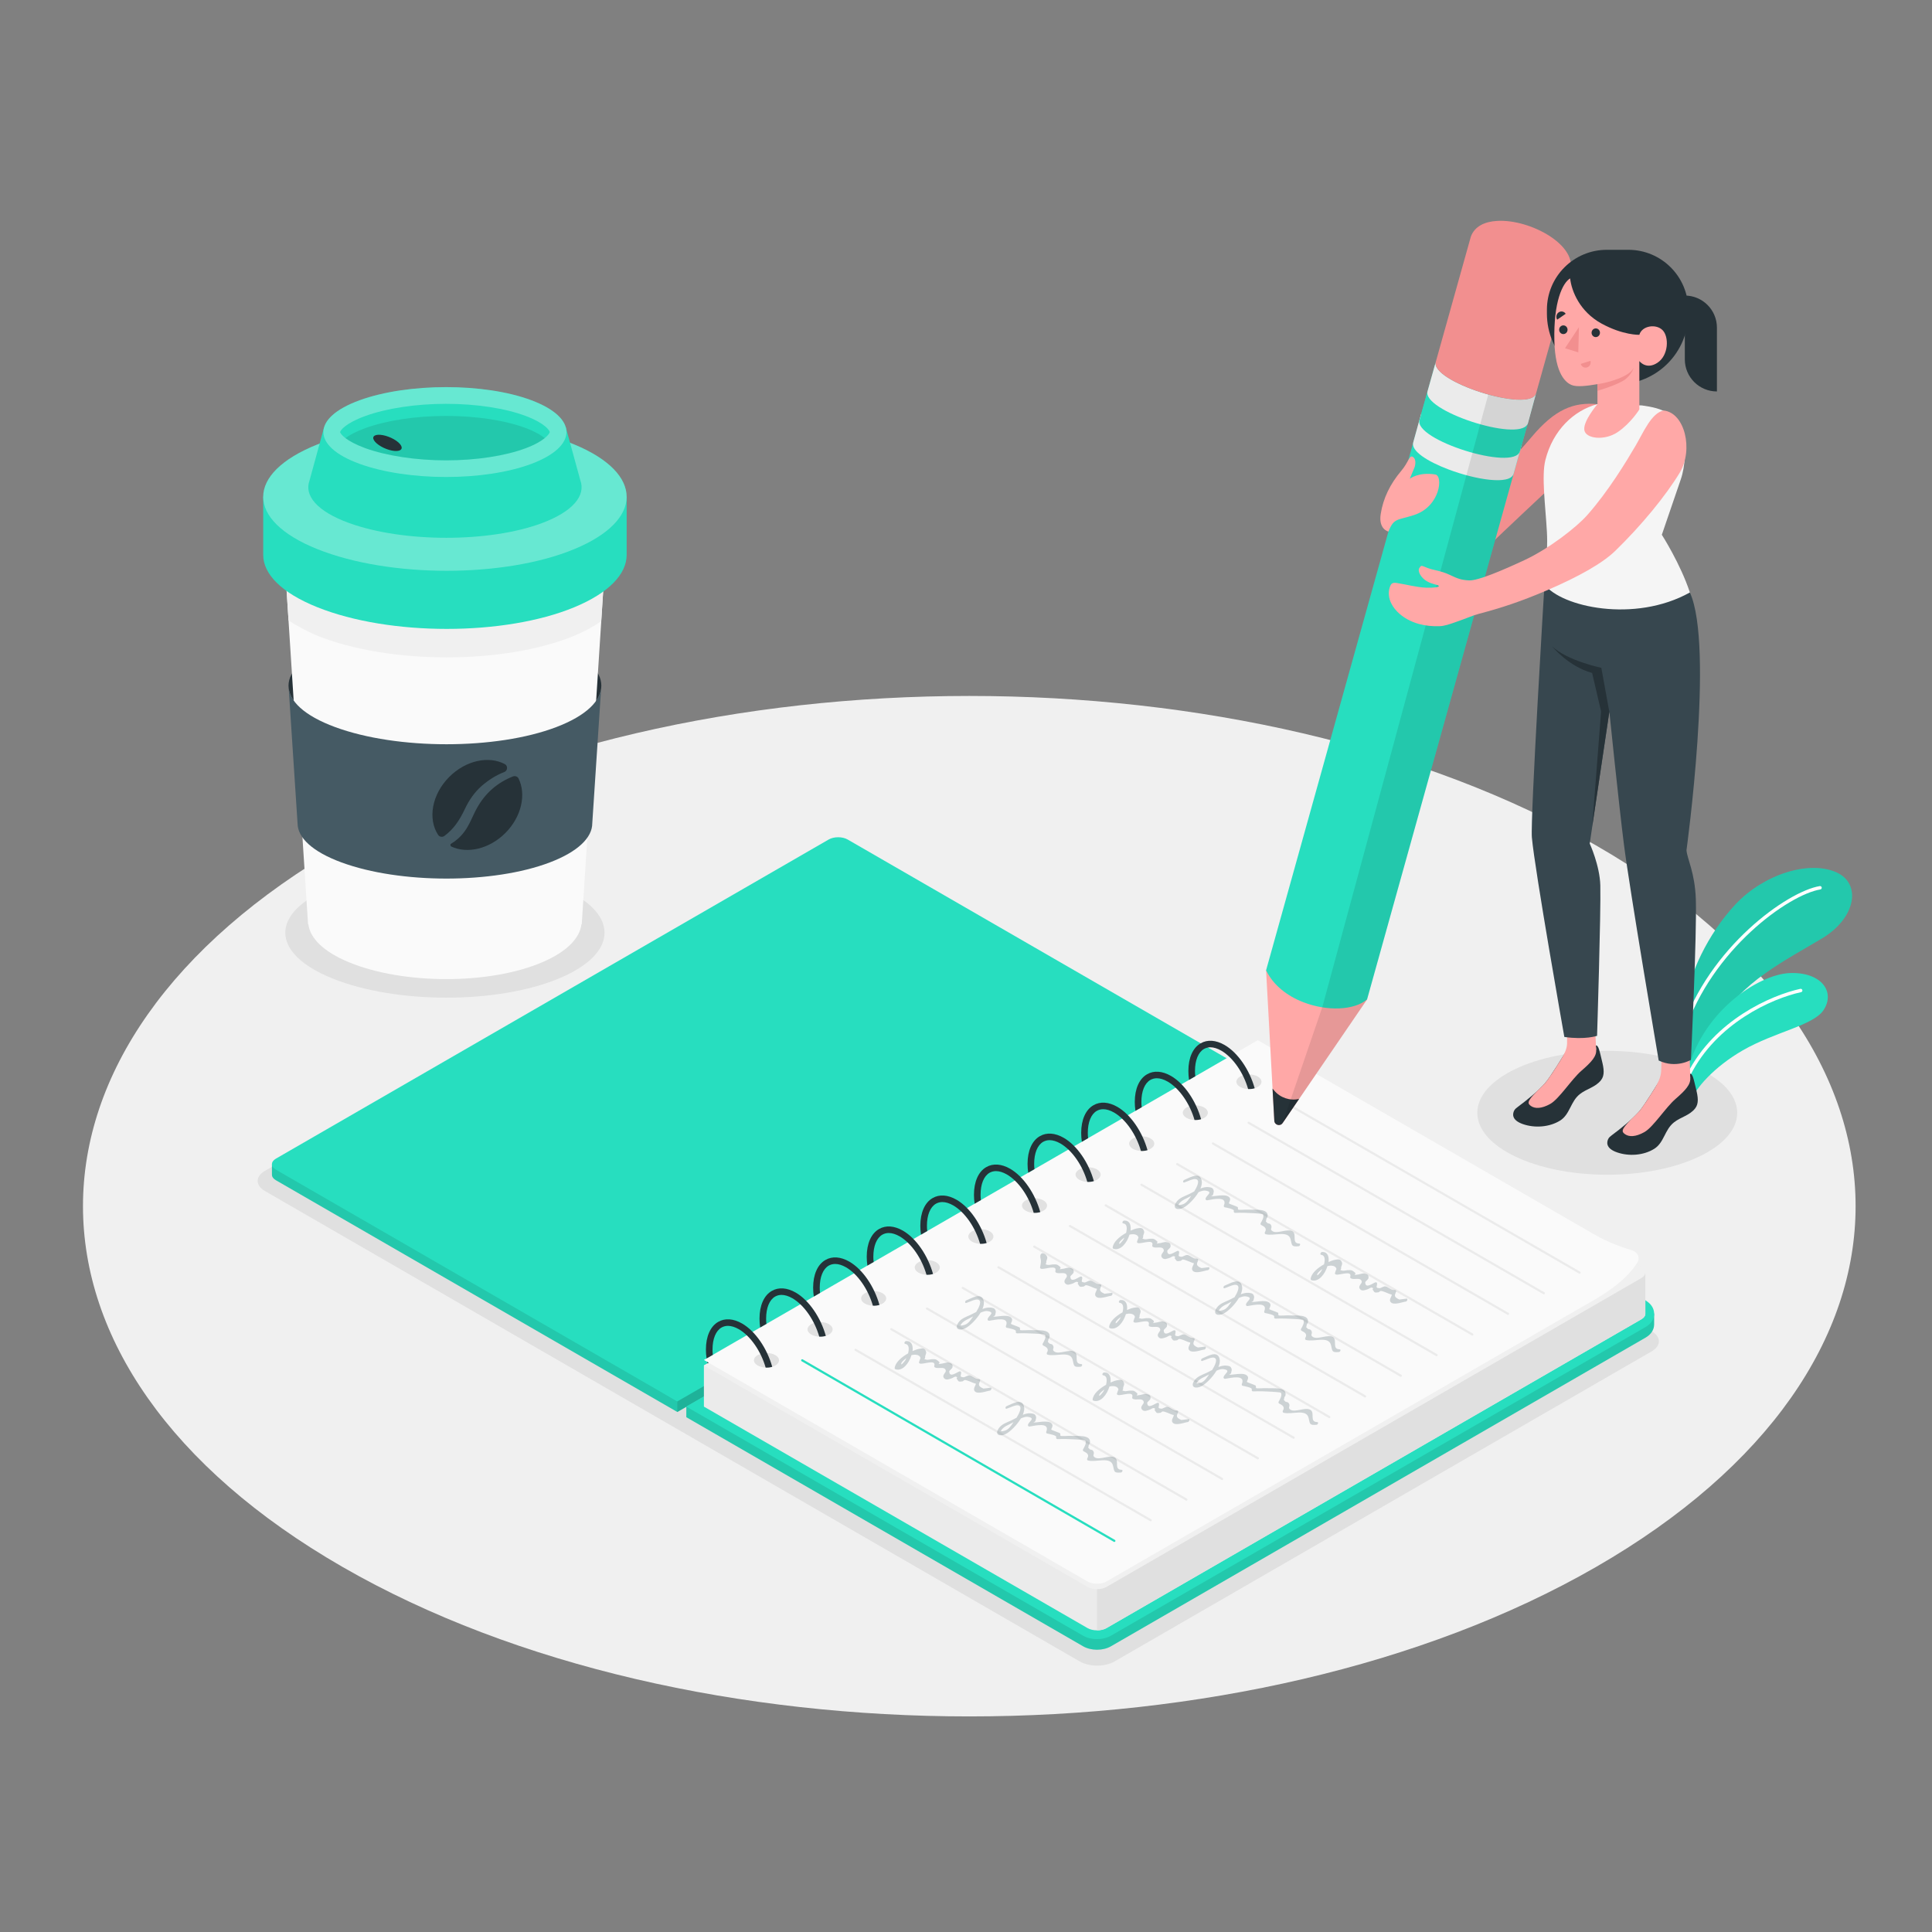 <?xml version="1.0" encoding="utf-8"?>
<!-- Generator: Adobe Illustrator 24.0.1, SVG Export Plug-In . SVG Version: 6.00 Build 0)  -->
<svg version="1.1" xmlns="http://www.w3.org/2000/svg" xmlns:xlink="http://www.w3.org/1999/xlink" x="0px" y="0px"
	 viewBox="0 0 500 500" style="enable-background:new 0 0 500 500;" xml:space="preserve">
<rect x="0" y="0" width="500" height="500" fill="#808080" stroke="none"/>
<style type="text/css">
	.st0{fill:#F0F0F0;}
	.st1{fill:#E0E0E0;}
	.st2{fill:#27DEBF;}
	.st3{opacity:0.1;}
	.st4{fill:#FFFFFF;}
	.st5{opacity:0.2;}
	.st6{fill:#EBEBEB;}
	.st7{fill:#FAFAFA;}
	.st8{fill:#263238;}
	.st9{fill:none;stroke:#EBEBEB;stroke-width:0.569;stroke-linecap:round;stroke-miterlimit:10;}
	.st10{fill:none;stroke:#27DEBF;stroke-width:0.569;stroke-linecap:round;stroke-miterlimit:10;}
	.st11{opacity:0.25;}
	.st12{fill:#455A64;}
	.st13{fill:#F28F8F;}
	.st14{fill:#FFA8A7;}
	.st15{fill:#37474F;}
	.st16{fill:#F5F5F5;}
	.st17{opacity:0.3;}
</style>
<g id="Floor">
</g>
<g id="Shadow">
</g>
<g id="Plants">
</g>
<g id="Notebook_1_">
</g>
<g id="Character">
</g>
<g id="Coffee">
	<g>
		<path id="Floor_4_" class="st0" d="M413.05,405.53c-89.58,51.57-234.81,51.57-324.39,0c-89.58-51.57-89.58-135.17,0-186.74
			c89.58-51.57,234.81-51.57,324.39,0C502.62,270.36,502.62,353.96,413.05,405.53z"/>
		<path id="Shadows_1_" class="st1" d="M427.45,349.73l-139,80.25c-2.49,1.44-6.53,1.44-9.02,0L68.55,308.23
			c-2.49-1.44-2.49-3.77,0-5.21l138.99-80.25c2.49-1.44,6.53-1.44,9.02,0l210.89,121.75C429.94,345.96,429.94,348.29,427.45,349.73z
			"/>
		<path id="Shadow_3_" class="st1" d="M86.14,229.49c16.4-6.57,42.56-6.57,58.42,0c15.86,6.57,15.86,17.22,0,23.78
			c-15.86,6.57-42.01,6.57-58.42,0C69.73,246.7,69.73,236.06,86.14,229.49z"/>
		<ellipse id="Shadow_2_" class="st1" cx="415.96" cy="287.99" rx="33.63" ry="16.03"/>
		<g id="Plants_4_">
			<g id="XMLID_1237_">
				<path id="XMLID_1241_" class="st2" d="M436.49,258.94c0.51-6.35,5.41-17.18,12.66-24.9c7.25-7.72,18.86-11.43,26.01-8.32
					c6.67,2.9,5.2,11.83-3.6,17.12c-8.8,5.29-21.9,11.77-26.39,21.78l-8.69,12.02V258.94z"/>
				<path id="XMLID_1240_" class="st3" d="M436.49,258.94c0.51-6.35,5.41-17.18,12.66-24.9c7.25-7.72,18.86-11.43,26.01-8.32
					c6.67,2.9,5.2,11.83-3.6,17.12c-8.8,5.29-21.9,11.77-26.39,21.78l-8.69,12.02V258.94z"/>
				<g id="XMLID_1238_">
					<path id="XMLID_1239_" class="st4" d="M435.58,267.26c-0.05,0-0.09-0.01-0.14-0.02c-0.23-0.08-0.36-0.33-0.28-0.56
						c7.14-21.54,27.38-35.98,35.79-37.36c0.23-0.04,0.47,0.12,0.51,0.36c0.04,0.24-0.12,0.47-0.36,0.51
						c-8.22,1.35-28.07,15.55-35.09,36.77C435.93,267.14,435.76,267.26,435.58,267.26z"/>
				</g>
			</g>
			<g id="XMLID_1235_">
				<path id="XMLID_1236_" class="st2" d="M437.44,285.16c1.31-3.49,6.14-9.03,13.59-13.33c8.23-4.76,18.31-6.44,20.92-10.44
					c3.14-4.81-0.72-9.91-8.82-9.56c-8.09,0.35-23.06,10.15-26.64,26.43L437.44,285.16z"/>
			</g>
			<g id="XMLID_1233_">
				<path id="XMLID_1234_" class="st4" d="M437.07,278.55c-0.07,0-0.13-0.01-0.2-0.05c-0.22-0.11-0.3-0.37-0.2-0.59
					c6.97-13.87,21.67-20.35,29.26-22c0.24-0.05,0.47,0.1,0.52,0.34c0.05,0.24-0.1,0.47-0.34,0.52
					c-7.44,1.61-21.84,7.96-28.66,21.54C437.39,278.46,437.23,278.55,437.07,278.55z"/>
			</g>
		</g>
		<g id="XMLID_220_">
			<path id="XMLID_224_" class="st2" d="M323.28,279.99v-2.74l-103.9-57.24c-1.36-0.79-3.57-0.79-4.93,0L70.38,301.3
				c0,0,0,2.21,0,2.72c0,0.52,0.34,1.03,1.02,1.42l103.9,59.98L323.28,279.99z"/>
			<path id="XMLID_223_" class="st3" d="M70.38,304.02c0-0.51,0-2.72,0-2.72l1.76-0.99l103.16,62.38v2.74L71.4,305.44
				C70.72,305.05,70.38,304.54,70.38,304.02z"/>
			<path id="XMLID_222_" class="st2" d="M323.28,277.25l-103.9-59.98c-1.36-0.79-3.57-0.79-4.93,0L71.4,299.86
				c-1.36,0.79-1.36,2.06,0,2.85l103.9,59.98L323.28,277.25z"/>
			<polygon id="XMLID_221_" class="st5" points="175.29,365.43 175.29,362.69 323.28,277.25 323.28,279.99 			"/>
		</g>
		<g id="XMLID_216_">
			<path id="XMLID_219_" class="st2" d="M320.9,281.31l105.03,55.3l2.16,3.4v2.73c0,1.37-0.79,2.6-2.16,3.4l-138.42,79.92
				c-1,0.58-2.28,0.89-3.6,0.89c-1.32,0-2.6-0.32-3.6-0.89l-102.69-59.29v-2.73L320.9,281.31z"/>
			<path id="XMLID_218_" class="st3" d="M320.9,281.31l105.03,55.3l2.16,3.4v2.73c0,1.37-0.79,2.6-2.16,3.4l-138.42,79.92
				c-1,0.58-2.28,0.89-3.6,0.89c-1.32,0-2.6-0.32-3.6-0.89l-102.69-59.29v-2.73L320.9,281.31z"/>
			<path id="XMLID_217_" class="st2" d="M283.91,424.21c1.32,0,2.6-0.32,3.6-0.89l138.42-79.92c1.37-0.79,2.16-2.03,2.16-3.4
				c0-1.37-0.79-2.6-2.16-3.4l-100.41-57.97l-147.91,85.4l102.69,59.29C281.3,423.89,282.58,424.21,283.91,424.21z"/>
		</g>
		<g id="XMLID_212_">
			<path id="XMLID_215_" class="st6" d="M325.53,270.61l99.27,57.31l1.02,1.42V340v0c0,0.51-0.34,1.03-1.02,1.42l-138.43,79.92
				c-1.36,0.79-3.57,0.79-4.93,0l-99.27-57.31v-10.65L325.53,270.61z"/>
			<path id="XMLID_214_" class="st0" d="M182.17,353.38l1.24,0.72l16.15,9.32l3.01,1.74l78.87,45.53c1.37,0.79,3.57,0.79,4.93,0
				l138.43-79.93c1.35-0.79,1.35-2.06,0-2.85l-1.32-0.76l-97.95-56.55L183.4,352.67l-0.3,0.18L182.17,353.38z"/>
			<path id="XMLID_213_" class="st1" d="M283.91,411.29v10.65c0.89,0,1.79-0.19,2.46-0.59l138.43-79.93
				c0.67-0.39,1.01-0.9,1.01-1.42v-10.65c0,0.51-0.34,1.02-1.01,1.42l-138.43,79.93C285.7,411.09,284.8,411.29,283.91,411.29z"/>
		</g>
		<path id="XMLID_211_" class="st7" d="M182.17,351.96l17.87,10.31l2.8,1.62l78.6,45.38c1.37,0.79,3.57,0.79,4.93,0l123.96-71.57
			c1.12-0.61,2.15-1.22,3.12-1.8c5.04-3.07,8.08-5.82,10.03-8.74c0.08-0.13,0.16-0.24,0.24-0.36c0.16-0.24,0.26-0.49,0.31-0.74
			c0.23-1.09-0.5-2.14-1.73-2.5c-2.4-0.72-6.03-1.99-9.35-3.89c-0.05-0.02-0.08-0.05-0.13-0.07l-87.3-50.4L182.17,351.96z"/>
		<g id="XMLID_169_">
			<g id="XMLID_206_">
				<path id="XMLID_210_" class="st3" d="M200.67,350.71c1.26,0.74,1.26,1.93,0,2.67c-1.26,0.74-3.33,0.74-4.6,0s-1.28-1.93,0-2.67
					C197.34,349.97,199.4,349.97,200.67,350.71z"/>
				<path id="XMLID_208_" class="st8" d="M182.69,349.26c0,0.75,0.06,1.53,0.17,2.3l1.62-0.93c-0.06-0.46-0.08-0.91-0.08-1.37
					c0-2.77,0.85-4.85,2.33-5.7c0.5-0.28,1.06-0.43,1.66-0.43c0.87,0,1.82,0.3,2.82,0.87c3.07,1.79,5.74,5.74,6.94,9.93
					c0.58,0.03,1.17-0.03,1.7-0.2c-1.31-4.7-4.31-9.19-7.79-11.2c-2.24-1.29-4.44-1.45-6.19-0.43
					C183.85,343.25,182.69,345.87,182.69,349.26z"/>
				<path id="XMLID_207_" class="st8" d="M183.02,352.45c0.01,0.13,0.05,0.26,0.08,0.4l0.3-0.18L183.02,352.45z"/>
			</g>
			<g id="XMLID_202_">
				<path id="XMLID_205_" class="st3" d="M214.54,342.7c1.26,0.74,1.26,1.93,0,2.67c-1.26,0.74-3.33,0.74-4.6,0
					c-1.28-0.74-1.28-1.93,0-2.67C211.21,341.96,213.27,341.96,214.54,342.7z"/>
				<path id="XMLID_203_" class="st8" d="M196.56,341.25c0,0.75,0.06,1.53,0.17,2.3l1.62-0.93c-0.06-0.46-0.08-0.91-0.08-1.37
					c0-2.77,0.85-4.85,2.33-5.7c0.5-0.28,1.06-0.43,1.66-0.43c0.87,0,1.82,0.3,2.82,0.87c3.07,1.79,5.74,5.74,6.94,9.93
					c0.58,0.03,1.17-0.03,1.7-0.2c-1.31-4.7-4.31-9.19-7.79-11.2c-2.24-1.29-4.44-1.45-6.19-0.43
					C197.72,335.24,196.56,337.86,196.56,341.25z"/>
			</g>
			<g id="XMLID_198_">
				<path id="XMLID_201_" class="st3" d="M228.41,334.69c1.26,0.74,1.26,1.93,0,2.67c-1.26,0.74-3.33,0.74-4.6,0s-1.28-1.93,0-2.67
					C225.09,333.95,227.15,333.95,228.41,334.69z"/>
				<path id="XMLID_199_" class="st8" d="M210.44,333.24c0,0.75,0.06,1.53,0.17,2.3l1.62-0.93c-0.06-0.46-0.08-0.91-0.08-1.37
					c0-2.77,0.85-4.85,2.33-5.7c0.5-0.28,1.06-0.43,1.66-0.43c0.87,0,1.82,0.3,2.82,0.87c3.07,1.79,5.74,5.74,6.94,9.93
					c0.58,0.03,1.17-0.03,1.7-0.2c-1.31-4.7-4.31-9.19-7.79-11.2c-2.24-1.29-4.44-1.45-6.19-0.43
					C211.6,327.23,210.44,329.85,210.44,333.24z"/>
			</g>
			<g id="XMLID_194_">
				<path id="XMLID_197_" class="st3" d="M242.29,326.68c1.26,0.74,1.26,1.93,0,2.67c-1.26,0.74-3.33,0.74-4.6,0
					c-1.28-0.74-1.28-1.93,0-2.67C238.96,325.94,241.02,325.94,242.29,326.68z"/>
				<path id="XMLID_195_" class="st8" d="M224.31,325.23c0,0.75,0.06,1.53,0.17,2.3l1.62-0.93c-0.06-0.46-0.08-0.91-0.08-1.37
					c0-2.77,0.85-4.85,2.33-5.7c0.5-0.28,1.06-0.43,1.66-0.43c0.87,0,1.82,0.3,2.82,0.87c3.07,1.79,5.74,5.74,6.94,9.93
					c0.58,0.03,1.17-0.03,1.7-0.2c-1.31-4.7-4.31-9.19-7.79-11.2c-2.24-1.29-4.44-1.45-6.19-0.43
					C225.47,319.22,224.31,321.84,224.31,325.23z"/>
			</g>
			<g id="XMLID_190_">
				<path id="XMLID_193_" class="st3" d="M256.16,318.67c1.26,0.74,1.26,1.93,0,2.67c-1.26,0.74-3.33,0.74-4.6,0
					c-1.28-0.74-1.28-1.93,0-2.67C252.84,317.93,254.9,317.93,256.16,318.67z"/>
				<path id="XMLID_191_" class="st8" d="M238.18,317.22c0,0.75,0.06,1.53,0.17,2.3l1.62-0.93c-0.06-0.46-0.08-0.91-0.08-1.37
					c0-2.77,0.85-4.85,2.33-5.7c0.5-0.28,1.06-0.43,1.66-0.43c0.87,0,1.82,0.3,2.82,0.87c3.07,1.79,5.74,5.74,6.94,9.93
					c0.58,0.03,1.17-0.03,1.7-0.2c-1.31-4.7-4.31-9.19-7.79-11.2c-2.24-1.29-4.44-1.45-6.19-0.43
					C239.34,311.21,238.18,313.83,238.18,317.22z"/>
			</g>
			<g id="XMLID_186_">
				<path id="XMLID_189_" class="st3" d="M270.04,310.66c1.26,0.74,1.26,1.93,0,2.67c-1.26,0.74-3.33,0.74-4.6,0
					c-1.28-0.74-1.28-1.93,0-2.67C266.71,309.92,268.77,309.92,270.04,310.66z"/>
				<path id="XMLID_187_" class="st8" d="M252.06,309.21c0,0.75,0.06,1.53,0.17,2.3l1.62-0.93c-0.06-0.46-0.08-0.91-0.08-1.37
					c0-2.77,0.85-4.85,2.33-5.7c0.5-0.28,1.06-0.43,1.66-0.43c0.87,0,1.82,0.3,2.82,0.87c3.07,1.79,5.74,5.74,6.94,9.93
					c0.58,0.03,1.17-0.03,1.7-0.2c-1.31-4.7-4.31-9.19-7.79-11.2c-2.24-1.29-4.44-1.45-6.19-0.43
					C253.22,303.2,252.06,305.82,252.06,309.21z"/>
			</g>
			<g id="XMLID_182_">
				<path id="XMLID_185_" class="st3" d="M283.91,302.65c1.26,0.74,1.26,1.93,0,2.67c-1.26,0.74-3.33,0.74-4.6,0
					c-1.28-0.74-1.28-1.93,0-2.67C280.58,301.91,282.64,301.91,283.91,302.65z"/>
				<path id="XMLID_183_" class="st8" d="M265.93,301.2c0,0.75,0.06,1.53,0.17,2.3l1.62-0.93c-0.06-0.46-0.08-0.91-0.08-1.37
					c0-2.77,0.85-4.85,2.33-5.7c0.5-0.28,1.06-0.43,1.66-0.43c0.87,0,1.82,0.3,2.82,0.87c3.07,1.79,5.74,5.74,6.94,9.93
					c0.58,0.03,1.17-0.03,1.7-0.2c-1.31-4.7-4.31-9.19-7.79-11.2c-2.24-1.29-4.44-1.45-6.19-0.43
					C267.09,295.19,265.93,297.81,265.93,301.2z"/>
			</g>
			<g id="XMLID_178_">
				<path id="XMLID_181_" class="st3" d="M297.78,294.64c1.26,0.74,1.27,1.93,0,2.67c-1.26,0.74-3.33,0.74-4.6,0
					c-1.28-0.74-1.28-1.93,0-2.67C294.46,293.9,296.52,293.9,297.78,294.64z"/>
				<path id="XMLID_179_" class="st8" d="M279.81,293.19c0,0.75,0.06,1.53,0.17,2.3l1.62-0.93c-0.06-0.46-0.08-0.91-0.08-1.37
					c0-2.77,0.85-4.85,2.33-5.7c0.5-0.28,1.06-0.43,1.66-0.43c0.87,0,1.82,0.3,2.82,0.87c3.07,1.79,5.74,5.74,6.94,9.93
					c0.58,0.03,1.17-0.03,1.7-0.2c-1.31-4.7-4.31-9.19-7.79-11.2c-2.24-1.29-4.44-1.45-6.19-0.43
					C280.97,287.18,279.81,289.8,279.81,293.19z"/>
			</g>
			<g id="XMLID_174_">
				<path id="XMLID_177_" class="st3" d="M311.66,286.63c1.26,0.74,1.26,1.93,0,2.67c-1.26,0.74-3.33,0.74-4.6,0
					c-1.28-0.74-1.28-1.93,0-2.67C308.33,285.89,310.39,285.89,311.66,286.63z"/>
				<path id="XMLID_175_" class="st8" d="M293.68,285.18c0,0.75,0.06,1.53,0.17,2.3l1.62-0.93c-0.06-0.46-0.08-0.91-0.08-1.37
					c0-2.77,0.85-4.85,2.33-5.7c0.5-0.28,1.06-0.43,1.66-0.43c0.87,0,1.82,0.3,2.82,0.87c3.07,1.79,5.74,5.74,6.94,9.93
					c0.58,0.03,1.17-0.03,1.7-0.2c-1.31-4.7-4.31-9.19-7.79-11.2c-2.24-1.29-4.44-1.45-6.19-0.43
					C294.84,279.17,293.68,281.79,293.68,285.18z"/>
			</g>
			<g id="XMLID_170_">
				<path id="XMLID_173_" class="st3" d="M325.53,278.62c1.26,0.74,1.26,1.93,0,2.67c-1.26,0.74-3.33,0.74-4.6,0
					c-1.28-0.74-1.28-1.93,0-2.67C322.21,277.88,324.27,277.88,325.53,278.62z"/>
				<path id="XMLID_171_" class="st8" d="M307.55,277.17c0,0.75,0.06,1.53,0.17,2.3l1.62-0.93c-0.06-0.46-0.08-0.91-0.08-1.37
					c0-2.77,0.85-4.85,2.33-5.7c0.5-0.28,1.06-0.43,1.66-0.43c0.87,0,1.82,0.3,2.82,0.87c3.07,1.79,5.74,5.74,6.94,9.93
					c0.58,0.03,1.17-0.03,1.7-0.2c-1.31-4.7-4.31-9.19-7.79-11.2c-2.24-1.29-4.44-1.45-6.19-0.43
					C308.71,271.16,307.55,273.78,307.55,277.17z"/>
			</g>
		</g>
		<g id="XMLID_155_">
			<line id="XMLID_168_" class="st9" x1="221.41" y1="349.33" x2="297.78" y2="393.43"/>
			<line id="XMLID_167_" class="st9" x1="230.66" y1="343.99" x2="307.03" y2="388.09"/>
			<line id="XMLID_166_" class="st9" x1="239.91" y1="338.65" x2="316.28" y2="382.75"/>
			<line id="XMLID_165_" class="st9" x1="249.16" y1="333.31" x2="325.53" y2="377.41"/>
			<line id="XMLID_164_" class="st9" x1="258.41" y1="327.97" x2="334.78" y2="372.07"/>
			<line id="XMLID_163_" class="st9" x1="267.66" y1="322.63" x2="344.03" y2="366.73"/>
			<line id="XMLID_162_" class="st9" x1="276.91" y1="317.29" x2="353.28" y2="361.38"/>
			<line id="XMLID_161_" class="st9" x1="286.16" y1="311.95" x2="362.53" y2="356.04"/>
			<line id="XMLID_160_" class="st9" x1="295.41" y1="306.61" x2="371.78" y2="350.7"/>
			<line id="XMLID_159_" class="st9" x1="304.66" y1="301.27" x2="381.03" y2="345.36"/>
			<line id="XMLID_158_" class="st9" x1="313.91" y1="295.93" x2="390.28" y2="340.02"/>
			<line id="XMLID_157_" class="st9" x1="323.16" y1="290.59" x2="399.53" y2="334.68"/>
			<line id="XMLID_156_" class="st9" x1="332.41" y1="285.25" x2="408.78" y2="329.34"/>
		</g>
		<line id="XMLID_153_" class="st10" x1="207.61" y1="352.05" x2="288.39" y2="398.77"/>
		<g id="XMLID_114_" class="st11">
			<g id="XMLID_145_">
				<path id="XMLID_149_" class="st12" d="M249.86,343.74c1.16-0.6,2.88-2.29,3.91-4.03c0.66-0.28,1.28-0.47,1.72-0.41
					c2.24,0.31,0.35,1.17,0.11,2.03c-0.08,0.29,0.13,0.53,0.43,0.48c1.56-0.25,5.32-1.18,4.3,1.36c-0.07,0.16,0.02,0.41,0.2,0.45
					c0.48,0.11,2.61,0.45,2.37,0.98c-0.09,0.21,0.09,0.48,0.32,0.47c1.65-0.08,3.3,0,4.94,0.09c0.27,0.01,2.14,0.13,2.25,0.26
					c0.49,0.6-0.31,1.86-0.54,2.27c-0.12,0.22-0.08,0.44,0.16,0.55c0.84,0.39,1.49,0.89,0.93,1.79c-0.11,0.18-0.09,0.49,0.15,0.56
					c2.12,0.59,5.91-1.16,6.5,1.37c0.37,1.55,0.16,1.91,2.06,1.75c0.34-0.03,0.6-0.69,0.15-0.7c-2.04-0.04-0.54-2.33-1.69-3.12
					c-1.3-0.89-3.95,0.72-5.22-0.08c-0.9-0.57,0.21-0.88-0.52-1.79c-0.19-0.24-0.72-0.18-0.85-0.36c-0.2-0.28-0.31-0.33-0.36-0.32
					c0.03-0.07,0.08-0.24,0.12-0.57c0.05-0.41,0.25-0.38,0.31-0.63c0.5-2.36-3.29-1.79-4.82-1.91c-0.56-0.05-2.49,0.15-2.78-0.02
					c-0.08-0.05,0.02-0.57-0.13-0.66c-0.33-0.2-2.21-0.83-2.24-0.92c-0.08-0.19,0.49-0.87,0.24-1.37c-0.61-1.2-3.24-0.56-4.21-0.52
					c-0.44,0.02-0.65,0.04-0.73,0.05c0.13-0.03,0.61-0.18,0.65-0.66c0.03-0.31,0.2-0.49,0.08-0.9c-0.22-0.75-0.77-0.77-1.41-0.83
					c-0.64-0.06-1.32,0.11-2,0.37c0.32-0.76,0.47-1.5,0.31-2.13c-0.56-2.32-3.16-0.63-4.52-0.09c-0.31,0.12-0.42,0.78,0.03,0.65
					c0.8-0.24,2.23-1.01,2.97-0.87c1.24,0.23,0.3,2.07-0.4,3.2c-0.54,0.28-1.05,0.56-1.51,0.77c-1.11,0.5-2.42,0.93-3.12,2
					C246.87,344,248.38,344.52,249.86,343.74z M250.68,341.3c0.3-0.14,0.71-0.36,1.16-0.61c-0.52,0.75-1.09,1.7-1.96,2.09
					c-0.18,0.08-1.65,0.59-1.18-0.04C249.25,342,249.88,341.67,250.68,341.3z"/>
				<path id="XMLID_146_" class="st12" d="M282.77,362.18c-0.01,0.15,0.1,0.28,0.23,0.32c1.82,0.57,3.49-1.55,4.12-3.66
					c0.66-0.18,2.08-0.29,2.33,0.75c0,0.01-0.37,0.93-0.39,1.09c-0.03,0.21,0.16,0.33,0.34,0.36c0.99,0.18,4.12-1.17,3.62,0.56
					c-0.04,0.14-0.01,0.3,0.12,0.38c0.82,0.56,2.6-0.39,2.86,0.86c0.11,0.56-1.11,1.14-0.44,1.97c0.51,0.64,1.42,0.2,2.01,0.01
					c0.37-0.12,0.72-0.52,1.12-0.39c0.55,0.19-0.09,0.41,0.19,0.6c0.11,0.07,0.25,0.46,0.46,0.59c0.28,0.17,0.61,0.01,0.92,0.02
					c0.23,0,0.42-0.35,0.64-0.36c0.34-0.02,0.98,0.25,1.24,0.34c0.17,0.06,1.75,0.8,1.58,0.49c0.26,0.46-0.8,1.3-0.26,2.03
					c0.73,0.98,3.2-0.06,3.93-0.11c0.35-0.03,0.65-0.78,0.19-0.77c0.04,0-1.8,0.25-1.84,0.23c-1.6-0.68-1.17-1.16-0.87-1.96
					c0.09-0.23-0.01-0.5-0.3-0.47c-1.06,0.09-1.8-0.99-2.62-0.97c-0.28,0.01-1.15,0.49-1.3,0.48c-1.26-0.08-0.65-0.39-0.68-1.25
					c-0.01-0.22-0.25-0.35-0.45-0.27c-0.72,0.26-2.58,1.75-2.62,0c-0.01-0.23,0.78-0.72,0.84-1.08c0.12-0.81-0.26-1.02-1-1.19
					c-0.53-0.12-1.06,0.14-1.56,0.22c-2,0.32-0.31,0.05-0.99-0.52c-0.67-0.56-0.76-0.63-1.86-0.58c-0.32,0.01-0.99,0.2-1.26,0.13
					c-1.09-0.29-0.36,0.01-0.41-0.71c-0.03-0.49,0.4-0.85,0.23-1.39c-0.3-0.92-0.88-0.89-1.78-0.72c-0.48,0.09-1.08,0.3-1.71,0.58
					c0.18-1.45-0.25-2.64-1.64-2.6c-0.37,0.01-0.72,0.68-0.23,0.75c1.02,0.13,0.99,1.34,0.71,2.45
					C284.52,359.35,282.89,360.78,282.77,362.18z M284.52,360.86c0.1-0.28,0.67-0.81,1.28-1.26c-0.09,0.21-0.18,0.39-0.24,0.5
					C285.38,360.39,284.16,361.91,284.52,360.86z"/>
			</g>
			<g id="XMLID_138_">
				<path id="XMLID_142_" class="st12" d="M260.3,371.11c1.16-0.6,2.88-2.29,3.91-4.03c0.66-0.28,1.28-0.47,1.72-0.41
					c2.24,0.31,0.35,1.17,0.11,2.03c-0.08,0.29,0.13,0.53,0.43,0.48c1.56-0.25,5.32-1.18,4.3,1.36c-0.07,0.16,0.02,0.41,0.2,0.45
					c0.48,0.11,2.61,0.45,2.37,0.98c-0.09,0.21,0.09,0.48,0.32,0.47c1.65-0.08,3.3,0,4.94,0.09c0.27,0.01,2.14,0.13,2.25,0.26
					c0.49,0.6-0.31,1.86-0.54,2.27c-0.12,0.22-0.08,0.44,0.16,0.55c0.84,0.39,1.49,0.89,0.93,1.79c-0.11,0.18-0.09,0.49,0.15,0.56
					c2.12,0.59,5.91-1.16,6.5,1.37c0.37,1.55,0.16,1.91,2.06,1.75c0.34-0.03,0.6-0.69,0.15-0.7c-2.04-0.04-0.54-2.33-1.69-3.12
					c-1.3-0.89-3.95,0.72-5.22-0.08c-0.9-0.57,0.21-0.88-0.52-1.79c-0.19-0.24-0.72-0.18-0.85-0.36c-0.2-0.28-0.31-0.33-0.36-0.32
					c0.03-0.07,0.08-0.24,0.12-0.57c0.05-0.41,0.25-0.38,0.31-0.63c0.5-2.36-3.29-1.79-4.82-1.91c-0.56-0.05-2.49,0.15-2.78-0.02
					c-0.08-0.05,0.02-0.57-0.13-0.66c-0.33-0.2-2.21-0.83-2.24-0.92c-0.08-0.19,0.49-0.87,0.24-1.37c-0.61-1.2-3.24-0.56-4.21-0.52
					c-0.44,0.02-0.65,0.04-0.73,0.05c0.13-0.03,0.61-0.18,0.65-0.66c0.03-0.31,0.2-0.49,0.08-0.9c-0.22-0.75-0.77-0.77-1.41-0.83
					c-0.64-0.06-1.32,0.11-2,0.37c0.32-0.76,0.47-1.5,0.31-2.13c-0.56-2.32-3.16-0.63-4.52-0.09c-0.31,0.12-0.42,0.78,0.03,0.65
					c0.8-0.24,2.23-1.01,2.97-0.87c1.24,0.23,0.3,2.07-0.4,3.2c-0.54,0.28-1.05,0.56-1.51,0.77c-1.11,0.5-2.42,0.93-3.12,2
					C257.32,371.37,258.82,371.88,260.3,371.11z M261.13,368.67c0.3-0.14,0.71-0.36,1.16-0.61c-0.52,0.75-1.09,1.7-1.96,2.09
					c-0.18,0.08-1.65,0.59-1.18-0.04C259.69,369.37,260.33,369.04,261.13,368.67z"/>
				<path id="XMLID_139_" class="st12" d="M231.54,354.05c-0.01,0.15,0.1,0.28,0.23,0.32c1.82,0.57,3.49-1.55,4.12-3.66
					c0.66-0.17,2.08-0.29,2.33,0.75c0,0.01-0.37,0.93-0.39,1.09c-0.03,0.21,0.16,0.33,0.34,0.36c0.99,0.18,4.12-1.17,3.62,0.56
					c-0.04,0.14-0.01,0.3,0.12,0.38c0.82,0.56,2.6-0.39,2.86,0.86c0.11,0.56-1.11,1.14-0.44,1.97c0.51,0.64,1.42,0.2,2.01,0.01
					c0.37-0.12,0.72-0.52,1.12-0.39c0.55,0.19-0.09,0.41,0.19,0.6c0.11,0.07,0.25,0.46,0.46,0.59c0.28,0.17,0.61,0.01,0.92,0.02
					c0.23,0,0.42-0.35,0.64-0.36c0.34-0.02,0.98,0.25,1.24,0.34c0.17,0.06,1.75,0.8,1.58,0.49c0.26,0.46-0.8,1.3-0.26,2.03
					c0.73,0.98,3.2-0.06,3.93-0.11c0.35-0.03,0.65-0.78,0.19-0.77c0.04,0-1.8,0.25-1.84,0.23c-1.6-0.68-1.17-1.16-0.87-1.96
					c0.09-0.23-0.01-0.5-0.3-0.47c-1.06,0.09-1.8-0.99-2.62-0.97c-0.28,0.01-1.15,0.49-1.3,0.48c-1.26-0.08-0.65-0.39-0.68-1.25
					c-0.01-0.22-0.25-0.35-0.45-0.27c-0.72,0.26-2.58,1.75-2.62,0c-0.01-0.23,0.78-0.72,0.84-1.08c0.12-0.81-0.26-1.02-1-1.19
					c-0.53-0.12-1.06,0.14-1.56,0.22c-2,0.32-0.31,0.05-0.99-0.52c-0.67-0.56-0.76-0.63-1.86-0.58c-0.32,0.01-0.99,0.2-1.26,0.13
					c-1.09-0.29-0.36,0.01-0.41-0.71c-0.03-0.49,0.4-0.85,0.23-1.39c-0.3-0.92-0.88-0.89-1.78-0.72c-0.48,0.09-1.08,0.3-1.71,0.58
					c0.18-1.45-0.25-2.64-1.64-2.6c-0.37,0.01-0.72,0.68-0.23,0.75c1.02,0.13,0.99,1.34,0.71,2.45
					C233.29,351.22,231.67,352.65,231.54,354.05z M233.29,352.73c0.1-0.28,0.67-0.81,1.28-1.26c-0.09,0.21-0.18,0.39-0.24,0.5
					C234.16,352.26,232.94,353.78,233.29,352.73z"/>
			</g>
			<g id="XMLID_131_">
				<path id="XMLID_135_" class="st12" d="M306.27,312.56c1.16-0.6,2.88-2.29,3.91-4.03c0.66-0.28,1.28-0.47,1.72-0.41
					c2.24,0.31,0.35,1.17,0.11,2.03c-0.08,0.29,0.13,0.53,0.43,0.48c1.56-0.25,5.32-1.18,4.3,1.36c-0.07,0.16,0.02,0.41,0.2,0.45
					c0.48,0.11,2.61,0.45,2.37,0.98c-0.09,0.21,0.09,0.48,0.32,0.47c1.65-0.08,3.3,0,4.94,0.09c0.27,0.01,2.14,0.13,2.25,0.26
					c0.49,0.6-0.31,1.86-0.54,2.27c-0.12,0.22-0.08,0.44,0.16,0.55c0.84,0.39,1.49,0.89,0.93,1.79c-0.11,0.18-0.09,0.49,0.15,0.56
					c2.12,0.59,5.91-1.16,6.5,1.37c0.37,1.55,0.16,1.91,2.06,1.75c0.34-0.03,0.6-0.69,0.15-0.7c-2.04-0.04-0.54-2.33-1.69-3.12
					c-1.3-0.89-3.95,0.72-5.22-0.08c-0.9-0.57,0.21-0.88-0.52-1.79c-0.19-0.24-0.72-0.18-0.85-0.36c-0.2-0.28-0.31-0.33-0.36-0.32
					c0.03-0.07,0.08-0.24,0.12-0.57c0.05-0.41,0.25-0.38,0.31-0.63c0.5-2.36-3.29-1.79-4.82-1.91c-0.56-0.05-2.49,0.15-2.78-0.02
					c-0.08-0.05,0.02-0.57-0.13-0.66c-0.33-0.2-2.21-0.83-2.24-0.92c-0.08-0.19,0.49-0.87,0.24-1.37c-0.61-1.2-3.24-0.56-4.21-0.52
					c-0.44,0.02-0.65,0.04-0.73,0.05c0.13-0.03,0.61-0.18,0.65-0.66c0.03-0.31,0.2-0.49,0.08-0.9c-0.22-0.75-0.77-0.77-1.41-0.83
					c-0.64-0.06-1.32,0.11-2,0.37c0.32-0.76,0.47-1.5,0.31-2.13c-0.56-2.32-3.16-0.63-4.52-0.09c-0.31,0.12-0.42,0.78,0.03,0.65
					c0.8-0.24,2.23-1.01,2.97-0.87c1.24,0.23,0.3,2.07-0.4,3.2c-0.54,0.28-1.05,0.56-1.51,0.77c-1.11,0.5-2.42,0.93-3.12,2
					C303.29,312.82,304.79,313.33,306.27,312.56z M307.1,310.12c0.3-0.14,0.71-0.36,1.16-0.61c-0.52,0.75-1.09,1.7-1.96,2.09
					c-0.18,0.08-1.65,0.59-1.18-0.04C305.66,310.82,306.3,310.49,307.1,310.12z"/>
				<path id="XMLID_132_" class="st12" d="M339.19,331c-0.01,0.15,0.1,0.28,0.23,0.32c1.82,0.57,3.49-1.55,4.12-3.66
					c0.66-0.17,2.08-0.29,2.33,0.75c0,0.01-0.37,0.93-0.39,1.09c-0.03,0.21,0.16,0.33,0.34,0.36c0.99,0.18,4.12-1.17,3.62,0.56
					c-0.04,0.14-0.01,0.3,0.12,0.38c0.82,0.56,2.6-0.39,2.86,0.86c0.11,0.56-1.11,1.14-0.44,1.97c0.51,0.64,1.42,0.2,2.01,0.01
					c0.37-0.12,0.72-0.52,1.12-0.39c0.55,0.19-0.09,0.41,0.19,0.6c0.11,0.07,0.25,0.46,0.46,0.59c0.28,0.17,0.61,0.01,0.92,0.02
					c0.23,0,0.42-0.35,0.64-0.36c0.34-0.02,0.98,0.25,1.24,0.34c0.17,0.06,1.75,0.8,1.58,0.49c0.26,0.46-0.8,1.3-0.26,2.03
					c0.73,0.98,3.2-0.06,3.93-0.11c0.35-0.03,0.65-0.78,0.19-0.77c0.04,0-1.8,0.25-1.84,0.23c-1.6-0.68-1.17-1.16-0.87-1.96
					c0.09-0.23-0.01-0.5-0.3-0.47c-1.06,0.09-1.8-0.99-2.62-0.97c-0.28,0.01-1.15,0.49-1.3,0.48c-1.26-0.08-0.65-0.39-0.68-1.25
					c-0.01-0.22-0.25-0.35-0.45-0.27c-0.72,0.26-2.58,1.75-2.62,0c-0.01-0.23,0.78-0.72,0.84-1.08c0.12-0.81-0.26-1.02-1-1.19
					c-0.53-0.12-1.06,0.14-1.56,0.22c-2,0.32-0.31,0.05-0.99-0.52c-0.67-0.56-0.76-0.63-1.86-0.58c-0.32,0.01-0.99,0.2-1.26,0.13
					c-1.09-0.29-0.36,0.01-0.41-0.71c-0.03-0.49,0.4-0.85,0.23-1.39c-0.3-0.92-0.88-0.89-1.78-0.72c-0.48,0.09-1.08,0.3-1.71,0.58
					c0.18-1.45-0.25-2.64-1.64-2.6c-0.37,0.01-0.72,0.68-0.23,0.75c1.02,0.13,0.99,1.34,0.71,2.45
					C340.93,328.16,339.31,329.6,339.19,331z M340.93,329.68c0.1-0.28,0.67-0.81,1.28-1.26c-0.09,0.21-0.18,0.39-0.24,0.5
					C341.8,329.21,340.58,330.73,340.93,329.68z"/>
			</g>
			<g id="XMLID_124_">
				<path id="XMLID_128_" class="st12" d="M316.72,339.93c1.16-0.6,2.88-2.29,3.91-4.03c0.66-0.28,1.28-0.47,1.72-0.41
					c2.24,0.31,0.35,1.17,0.11,2.03c-0.08,0.29,0.13,0.53,0.43,0.48c1.56-0.25,5.32-1.18,4.3,1.36c-0.07,0.16,0.02,0.41,0.2,0.45
					c0.48,0.11,2.61,0.45,2.37,0.98c-0.09,0.21,0.09,0.48,0.32,0.47c1.65-0.08,3.3,0,4.94,0.09c0.27,0.01,2.14,0.13,2.25,0.26
					c0.49,0.6-0.31,1.86-0.54,2.27c-0.12,0.22-0.08,0.44,0.16,0.55c0.84,0.39,1.49,0.89,0.93,1.79c-0.11,0.18-0.09,0.49,0.15,0.56
					c2.12,0.59,5.91-1.16,6.5,1.37c0.37,1.55,0.16,1.91,2.06,1.75c0.34-0.03,0.6-0.69,0.15-0.7c-2.04-0.04-0.54-2.33-1.69-3.12
					c-1.3-0.89-3.95,0.72-5.22-0.08c-0.9-0.57,0.21-0.88-0.52-1.79c-0.19-0.24-0.72-0.18-0.85-0.36c-0.2-0.28-0.31-0.33-0.36-0.32
					c0.03-0.08,0.08-0.24,0.12-0.57c0.05-0.41,0.25-0.38,0.31-0.63c0.5-2.36-3.29-1.79-4.82-1.91c-0.56-0.05-2.49,0.15-2.78-0.02
					c-0.08-0.05,0.02-0.57-0.13-0.66c-0.33-0.2-2.21-0.83-2.24-0.92c-0.08-0.19,0.49-0.87,0.24-1.37c-0.61-1.2-3.24-0.56-4.21-0.52
					c-0.44,0.02-0.65,0.04-0.73,0.05c0.13-0.03,0.61-0.18,0.65-0.66c0.03-0.31,0.2-0.49,0.08-0.9c-0.22-0.75-0.77-0.77-1.41-0.83
					c-0.64-0.06-1.32,0.11-2.01,0.37c0.32-0.76,0.47-1.5,0.31-2.13c-0.56-2.32-3.16-0.63-4.52-0.09c-0.31,0.12-0.42,0.78,0.03,0.65
					c0.8-0.24,2.23-1.01,2.97-0.87c1.24,0.23,0.3,2.07-0.4,3.2c-0.54,0.28-1.05,0.56-1.51,0.77c-1.11,0.5-2.42,0.93-3.12,2
					C313.73,340.19,315.24,340.7,316.72,339.93z M317.55,337.48c0.3-0.14,0.71-0.36,1.16-0.61c-0.52,0.75-1.09,1.7-1.96,2.09
					c-0.18,0.08-1.65,0.59-1.18-0.04C316.11,338.19,316.74,337.85,317.55,337.48z"/>
				<path id="XMLID_125_" class="st12" d="M287.96,322.87c-0.01,0.15,0.1,0.28,0.23,0.32c1.82,0.57,3.49-1.55,4.12-3.66
					c0.66-0.18,2.08-0.29,2.33,0.75c0,0.01-0.37,0.93-0.39,1.09c-0.03,0.21,0.16,0.33,0.34,0.36c0.99,0.18,4.12-1.17,3.62,0.56
					c-0.04,0.14-0.01,0.3,0.12,0.38c0.82,0.56,2.6-0.39,2.86,0.86c0.11,0.56-1.11,1.14-0.44,1.97c0.51,0.64,1.42,0.2,2.01,0.01
					c0.37-0.12,0.72-0.52,1.12-0.39c0.55,0.19-0.09,0.41,0.19,0.6c0.11,0.07,0.25,0.46,0.46,0.59c0.28,0.17,0.61,0.01,0.92,0.02
					c0.23,0,0.42-0.35,0.64-0.36c0.34-0.02,0.98,0.25,1.24,0.34c0.17,0.06,1.75,0.8,1.58,0.49c0.26,0.46-0.8,1.3-0.26,2.03
					c0.73,0.98,3.2-0.06,3.93-0.11c0.35-0.03,0.65-0.78,0.19-0.77c0.04,0-1.8,0.25-1.84,0.23c-1.6-0.68-1.17-1.16-0.87-1.96
					c0.09-0.23-0.01-0.5-0.3-0.47c-1.06,0.09-1.8-0.99-2.62-0.97c-0.28,0.01-1.15,0.49-1.3,0.48c-1.26-0.08-0.65-0.39-0.68-1.25
					c-0.01-0.22-0.25-0.35-0.45-0.27c-0.72,0.26-2.58,1.75-2.62,0c-0.01-0.23,0.78-0.72,0.84-1.08c0.12-0.81-0.26-1.02-1-1.19
					c-0.53-0.12-1.06,0.14-1.56,0.22c-2,0.32-0.31,0.05-0.99-0.52c-0.67-0.56-0.76-0.63-1.86-0.58c-0.32,0.01-0.99,0.2-1.26,0.13
					c-1.09-0.29-0.36,0.01-0.41-0.71c-0.03-0.49,0.4-0.85,0.23-1.39c-0.3-0.92-0.88-0.89-1.78-0.72c-0.48,0.09-1.08,0.3-1.71,0.58
					c0.18-1.45-0.25-2.64-1.64-2.6c-0.37,0.01-0.72,0.68-0.23,0.75c1.02,0.13,0.99,1.34,0.71,2.45
					C289.7,320.03,288.08,321.47,287.96,322.87z M289.7,321.55c0.1-0.28,0.67-0.81,1.28-1.26c-0.09,0.21-0.18,0.39-0.24,0.5
					C290.57,321.08,289.35,322.6,289.7,321.55z"/>
			</g>
			<g id="XMLID_115_">
				<path id="XMLID_121_" class="st12" d="M310.92,358.76c1.16-0.6,2.88-2.29,3.91-4.03c0.66-0.28,1.28-0.47,1.72-0.41
					c2.24,0.31,0.35,1.17,0.11,2.03c-0.08,0.29,0.13,0.53,0.43,0.48c1.56-0.25,5.32-1.18,4.3,1.36c-0.07,0.16,0.02,0.41,0.2,0.45
					c0.48,0.11,2.61,0.45,2.37,0.98c-0.09,0.21,0.09,0.48,0.32,0.47c1.65-0.08,3.3,0,4.94,0.09c0.27,0.01,2.14,0.13,2.25,0.26
					c0.49,0.6-0.31,1.86-0.54,2.27c-0.12,0.22-0.08,0.44,0.16,0.55c0.84,0.39,1.49,0.89,0.93,1.79c-0.11,0.18-0.09,0.49,0.15,0.56
					c2.12,0.59,5.91-1.16,6.5,1.37c0.37,1.55,0.16,1.91,2.06,1.75c0.34-0.03,0.6-0.69,0.15-0.7c-2.04-0.04-0.54-2.33-1.69-3.12
					c-1.3-0.89-3.95,0.72-5.22-0.08c-0.9-0.57,0.21-0.88-0.52-1.79c-0.19-0.24-0.72-0.18-0.85-0.36c-0.2-0.28-0.31-0.33-0.36-0.32
					c0.03-0.07,0.08-0.24,0.12-0.57c0.05-0.41,0.25-0.38,0.31-0.63c0.5-2.36-3.29-1.79-4.82-1.91c-0.56-0.05-2.49,0.15-2.78-0.02
					c-0.08-0.05,0.02-0.57-0.13-0.66c-0.33-0.2-2.2-0.83-2.24-0.92c-0.08-0.19,0.49-0.87,0.24-1.37c-0.61-1.2-3.24-0.56-4.21-0.52
					c-0.44,0.02-0.65,0.04-0.73,0.05c0.13-0.03,0.61-0.18,0.65-0.66c0.03-0.31,0.2-0.49,0.08-0.9c-0.22-0.75-0.77-0.77-1.41-0.83
					c-0.64-0.06-1.32,0.11-2,0.37c0.32-0.76,0.47-1.5,0.31-2.13c-0.56-2.32-3.16-0.63-4.52-0.09c-0.31,0.12-0.42,0.78,0.03,0.65
					c0.8-0.24,2.23-1.01,2.97-0.87c1.24,0.23,0.3,2.07-0.4,3.2c-0.54,0.28-1.05,0.56-1.51,0.77c-1.11,0.5-2.42,0.93-3.12,2
					C307.93,359.02,309.44,359.53,310.92,358.76z M311.75,356.31c0.3-0.14,0.71-0.36,1.16-0.61c-0.52,0.75-1.09,1.7-1.96,2.09
					c-0.18,0.08-1.65,0.59-1.18-0.04C310.31,357.02,310.94,356.68,311.75,356.31z"/>
				<path id="XMLID_118_" class="st12" d="M287.04,343.42c-0.01,0.15,0.1,0.28,0.23,0.32c1.82,0.57,3.49-1.55,4.12-3.66
					c0.66-0.17,2.08-0.29,2.33,0.75c0,0.01-0.37,0.93-0.39,1.09c-0.03,0.21,0.16,0.33,0.34,0.36c0.99,0.18,4.12-1.17,3.62,0.56
					c-0.04,0.14-0.01,0.3,0.12,0.38c0.82,0.56,2.6-0.39,2.86,0.86c0.11,0.56-1.11,1.14-0.44,1.97c0.51,0.64,1.42,0.2,2.01,0.01
					c0.37-0.12,0.72-0.52,1.12-0.39c0.55,0.19-0.09,0.41,0.19,0.6c0.11,0.07,0.25,0.46,0.46,0.59c0.28,0.17,0.61,0.01,0.92,0.02
					c0.23,0,0.42-0.35,0.64-0.36c0.34-0.02,0.98,0.25,1.24,0.34c0.17,0.06,1.75,0.8,1.58,0.49c0.26,0.46-0.8,1.3-0.26,2.03
					c0.73,0.98,3.2-0.06,3.93-0.11c0.35-0.03,0.65-0.78,0.19-0.77c0.04,0-1.8,0.25-1.84,0.23c-1.6-0.68-1.17-1.16-0.87-1.96
					c0.09-0.23-0.01-0.5-0.3-0.47c-1.06,0.09-1.8-0.99-2.62-0.97c-0.28,0.01-1.15,0.49-1.3,0.48c-1.26-0.08-0.65-0.39-0.68-1.25
					c-0.01-0.22-0.25-0.35-0.45-0.27c-0.72,0.26-2.58,1.75-2.62,0c-0.01-0.23,0.78-0.72,0.84-1.08c0.12-0.81-0.26-1.02-1-1.19
					c-0.53-0.12-1.06,0.14-1.56,0.22c-2,0.32-0.31,0.05-0.99-0.52c-0.67-0.56-0.76-0.63-1.86-0.58c-0.32,0.01-0.99,0.2-1.26,0.13
					c-1.09-0.29-0.36,0.01-0.41-0.71c-0.03-0.49,0.4-0.85,0.23-1.39c-0.3-0.92-0.88-0.89-1.78-0.72c-0.48,0.09-1.08,0.3-1.71,0.58
					c0.18-1.45-0.25-2.64-1.64-2.6c-0.37,0.01-0.72,0.68-0.23,0.75c1.02,0.13,0.99,1.34,0.71,2.45
					C288.78,340.59,287.16,342.02,287.04,343.42z M288.78,342.1c0.1-0.28,0.67-0.81,1.28-1.26c-0.09,0.21-0.18,0.39-0.24,0.5
					C289.65,341.63,288.43,343.15,288.78,342.1z"/>
				<path id="XMLID_116_" class="st12" d="M269.31,325.78c0.22,0.86-0.04,1.42-0.14,2.23c-0.03,0.21,0.16,0.33,0.34,0.36
					c0.99,0.18,4.12-1.17,3.62,0.56c-0.04,0.14-0.01,0.3,0.12,0.38c0.82,0.56,2.6-0.39,2.86,0.86c0.11,0.56-1.11,1.14-0.44,1.97
					c0.51,0.64,1.42,0.2,2.01,0.01c0.37-0.12,0.72-0.52,1.12-0.39c0.55,0.19-0.09,0.41,0.19,0.6c0.11,0.07,0.25,0.46,0.46,0.59
					c0.28,0.17,0.61,0.01,0.92,0.02c0.23,0,0.42-0.35,0.64-0.36c0.34-0.02,0.98,0.25,1.24,0.34c0.17,0.06,1.75,0.8,1.58,0.49
					c0.26,0.46-0.8,1.3-0.26,2.03c0.73,0.98,3.2-0.06,3.93-0.11c0.35-0.03,0.65-0.78,0.19-0.77c0.04,0-1.8,0.25-1.84,0.23
					c-1.6-0.68-1.17-1.16-0.87-1.96c0.09-0.23-0.01-0.5-0.3-0.47c-1.06,0.09-1.8-0.99-2.62-0.97c-0.28,0.01-1.15,0.49-1.3,0.48
					c-1.26-0.08-0.65-0.39-0.68-1.25c-0.01-0.22-0.25-0.35-0.45-0.27c-0.72,0.26-2.58,1.75-2.62,0c-0.01-0.23,0.78-0.72,0.84-1.08
					c0.12-0.81-0.26-1.02-1-1.19c-0.53-0.12-1.06,0.14-1.56,0.22c-2,0.32-0.31,0.05-0.99-0.52c-0.67-0.56-0.76-0.63-1.86-0.58
					c-0.32,0.01-0.99,0.2-1.26,0.13c-1.09-0.29-0.36,0.01-0.41-0.71c-0.03-0.49,0.4-0.85,0.23-1.39c-0.21-0.66-1.46-1.46-1.75-0.39
					c-0.04,0.14-0.03,0.28-0.01,0.42C269.21,325.45,269.26,325.62,269.31,325.78z"/>
			</g>
		</g>
		<g id="Character_1_">
			<g id="XMLID_1080_">
				<path id="XMLID_1081_" class="st13" d="M396.41,113.06c-4.66,5.57-12.36,13.09-16.72,18.57c-2.29,2.88-3.59,6.45-3.54,10.12
					c0.04,2.73,0.78,5.01,3.45,3.85c1.93-0.84,3.15-1.84,5.97-4.61c2.53-2.5,14.77-13.97,14.77-13.97s2.29-14.1,6.07-15.24
					c3.78-1.15,7-7.18,7-7.18C407.24,103.98,402.33,106,396.41,113.06z"/>
			</g>
			<g id="XMLID_865_">
				<g id="XMLID_1103_">
					<g id="XMLID_1104_">
						<path id="XMLID_1483_" class="st14" d="M353.81,258.64l-21.87,32.01c-0.64,0.93-2.09,0.52-2.15-0.6l-2.13-38.94L353.81,258.64
							z"/>
						<path id="XMLID_1482_" class="st8" d="M329.79,290.05c0.06,1.13,1.52,1.53,2.15,0.6l4.27-6.25l0,0
							c-2.39,0.54-4.88-0.3-6.45-2.17l-0.43-0.51L329.79,290.05z"/>
						<path id="XMLID_1481_" class="st2" d="M371.6,93.58l-0.96,3.46l-1.18,4.17l-41.8,149.91c1.9,3.93,5.56,6.68,9.61,8.24
							c6.16,2.41,13.24,2.12,16.53-0.72l41.49-148.8l2.22-7.97C395.79,106.94,369.94,98.7,371.6,93.58z"/>
						<path id="XMLID_1128_" class="st6" d="M367.89,106.73l-2.14,7.72c-0.69,2.22,3.68,4.98,9.04,7.01
							c7.12,2.71,16,4.12,16.92,1.18l1.59-5.69l0.53-2.04c-0.93,2.94-9.8,1.53-16.93-1.18c-5.14-1.95-9.38-4.59-9.07-6.75l0.01-0.02
							C367.85,106.88,367.86,106.81,367.89,106.73z"/>
						<path id="XMLID_1125_" class="st2" d="M367.38,108.66c-1.62,5.15,24.33,13.33,25.95,8.18l2.17-7.72
							c-1.62,5.15-27.57-3.03-25.95-8.18L367.38,108.66z"/>
						<path id="XMLID_1124_" class="st6" d="M371.6,93.58l-2.14,7.62c-1.63,5.04,23.34,13.19,25.83,8.63
							c0.05-0.07,0.09-0.18,0.13-0.28l2.1-7.7C395.79,106.94,369.94,98.7,371.6,93.58z"/>
						<path id="XMLID_1116_" class="st3" d="M395.29,109.83l2.22-7.97c-0.78,2.3-6.49,1.87-12.35,0.24l0,0L342.2,260.69
							l-10.26,29.96l21.87-32.01l-0.02-0.01c0,0,0,0,0,0L395.29,109.83z"/>
						<path id="XMLID_1106_" class="st13" d="M380.66,61.22l-9.06,32.36c-0.71,2.19,3.6,4.95,8.91,6.99c7.12,2.73,16.02,4.2,17,1.29
							c0.01-0.01,0.01-0.01,0.02-0.03l8.71-31.13c2.63-7.09-10.23-14.06-18.8-13.53C384.23,57.35,381.65,58.57,380.66,61.22z"/>
					</g>
				</g>
			</g>
			<g id="XMLID_16985_">
				<g id="XMLID_1913_">
					<g id="XMLID_16974_">
						<g id="XMLID_1974_">
							<path id="XMLID_2008_" class="st8" d="M418.63,99.45L418.63,99.45c10.1,0,18.29-8.19,18.29-18.29v-1.01
								c0-8.56-6.94-15.5-15.5-15.5h-5.58c-8.56,0-15.5,6.94-15.5,15.5v1.01C400.34,91.26,408.53,99.45,418.63,99.45z"/>
						</g>
						<path id="XMLID_7_" class="st8" d="M444.34,101.31L444.34,101.31c-4.59,0-8.31-3.72-8.31-8.31V76.49l0,0
							c4.59,0,8.31,3.72,8.31,8.31V101.31z"/>
						<g id="XMLID_16975_">
							<path id="XMLID_2063_" class="st8" d="M399.8,280.38c-2.12,2.32-4.47,4.19-6.98,6.07c-0.38,0.28-0.77,0.58-0.97,1
								c-0.33,0.68-0.84,2.38,2.28,3.47c3.05,1.06,6.85,0.81,9.63-0.92c2.56-1.6,2.68-4.94,5.1-6.84c1.79-1.41,4.03-1.77,5.48-3.61
								c1.01-1.28,0.75-2.99,0.22-5.1c-0.57-2.31-0.84-4.05-1.6-3.88l0.13,1.06c-0.95,1.52-5.89,1.97-8.09,0.92
								C404.99,272.54,401.19,278.86,399.8,280.38z"/>
						</g>
						<g id="XMLID_1968_">
							<path id="XMLID_2061_" class="st14" d="M397.64,282.53c0,0,0-0.01,0-0.02c0.74-0.68,1.47-1.38,2.17-2.14
								c0.89-0.98,2.79-3.95,4.03-5.94c0.75-1.21,1.68-2.74,1.72-4.34c0.05-2.04-0.15-5.67-0.15-5.67l7.31-0.48l0.36,7.67l0,0
								c0.19,1.74-1.25,3.28-3.79,5.48c-2.55,2.19-5.78,7.31-8.08,8.6c-2.3,1.29-3.95,1.24-4.94,0.58
								C395.26,285.59,395.16,285.07,397.64,282.53z"/>
						</g>
						<g id="XMLID_1085_">
							<path id="XMLID_1086_" class="st8" d="M424.16,287.69c-2.12,2.32-4.47,4.19-6.98,6.07c-0.38,0.28-0.77,0.58-0.97,1
								c-0.33,0.68-0.84,2.38,2.28,3.47c3.05,1.06,6.85,0.82,9.63-0.92c2.56-1.6,2.68-4.94,5.1-6.84c1.79-1.41,4.03-1.77,5.48-3.61
								c1.01-1.28,0.75-2.99,0.22-5.1c-0.57-2.31-0.84-4.05-1.6-3.88l0.13,1.06c-0.95,1.52-5.89,1.97-8.09,0.92
								C429.35,279.85,425.54,286.17,424.16,287.69z"/>
						</g>
						<g id="XMLID_1083_">
							<path id="XMLID_1084_" class="st14" d="M421.99,289.84c0,0,0-0.01,0-0.02c0.74-0.68,1.47-1.38,2.17-2.14
								c0.89-0.98,2.79-3.95,4.03-5.94c0.75-1.21,1.6-2.82,1.71-4.42c0.13-1.79,0.04-5.52,0.04-5.52l7.31,0.04l0.18,7.07l0,0
								c0.19,1.74-1.25,3.28-3.79,5.48c-2.55,2.19-5.78,7.31-8.08,8.6c-2.3,1.29-3.95,1.24-4.94,0.58
								C419.61,292.9,419.51,292.38,421.99,289.84z"/>
						</g>
						<g id="XMLID_1964_">
							<path id="XMLID_2055_" class="st15" d="M437.34,153.34c6.37,13.92-0.88,66.71-0.88,66.71c0.19,2.26,2.18,5.77,2.42,12.67
								c0.3,8.86-1.27,41.57-1.27,41.57s-3.84,2.33-8.34,0.17c0,0-7.55-44.41-9.02-56.09c-1.29-10.19-3.75-34.16-3.75-34.16
								l-5.08,34.1c0,0,2.61,5.69,2.74,10.83c0.18,6.9-0.84,38.93-0.84,38.93s-3.09,1.08-8.47,0.29c0,0-7.68-43.34-8.4-51.61
								c-0.43-4.94,3.26-65.51,3.26-65.51L437.34,153.34z"/>
						</g>
						<g id="XMLID_1963_">
							<path id="XMLID_2053_" class="st8" d="M416.49,184.21l-2.07-11.38c0,0-8.76-1.81-12.73-5.55c0,0,4.17,5.18,10.35,6.88
								l2.32,9.96l-2.3,29.75L416.49,184.21z"/>
						</g>
						<g id="XMLID_1961_">
							<path id="XMLID_2051_" class="st16" d="M424.9,104.92L424.9,104.92c5.59,0.77,8.59,2.01,10.4,7.26
								c1.18,3.44,0.86,8.5-0.33,11.93l-4.89,14.29c0,0,4.82,7.51,7.26,14.93c-14.29,7.98-33.34,3.74-37.63-2.09
								c-0.18-1.23,0.98-7.2,0.63-13.54c-0.37-6.75-1.45-14.51-0.39-18.68c1.97-7.75,7.38-12.81,13.47-14.44L424.9,104.92z"/>
						</g>
						<g id="XMLID_1951_">
							<path id="XMLID_2045_" class="st14" d="M406.35,72.05c-1.93,1.14-4.32,6-4.08,16.19c0.2,8.63,3,10.77,4.4,11.38
								s4.11,0.24,6.75-0.2v5.18c0,0-3.64,4.23-3.41,6.6c0.23,2.38,5.26,2.94,8.66,0.62c3.41-2.32,5.59-5.85,5.59-5.85V93.44
								c0,0,1.78,2.38,4.69,0.44c2.91-1.93,3.02-6.71,1.33-8.43c-1.69-1.72-5.34-1.17-6.02,1.2c0,0-4.2,0.15-9.8-2.92
								C408.87,80.66,406.72,75.39,406.35,72.05z"/>
						</g>
						<g id="XMLID_1949_">
							<path id="XMLID_2043_" class="st8" d="M411.9,86.06c-0.03,0.62,0.43,1.15,1.03,1.18c0.6,0.03,1.11-0.45,1.14-1.07
								c0.03-0.62-0.43-1.15-1.03-1.18C412.44,84.96,411.93,85.44,411.9,86.06z"/>
						</g>
						<g id="XMLID_1947_">
							<path id="XMLID_2041_" class="st13" d="M411.61,93.38l-2.52,0.8c0.21,0.72,0.94,1.13,1.64,0.9
								C411.43,94.87,411.82,94.1,411.61,93.38z"/>
						</g>
						<g id="XMLID_1941_">
							<path id="XMLID_2039_" class="st8" d="M403,82.73l2.2-1.52c-0.4-0.63-1.22-0.79-1.82-0.37C402.77,81.25,402.6,82.1,403,82.73
								z"/>
						</g>
						<g id="XMLID_1923_">
							<path id="XMLID_2037_" class="st8" d="M403.51,85.28c-0.03,0.62,0.43,1.15,1.03,1.18c0.6,0.03,1.11-0.45,1.14-1.07
								c0.03-0.62-0.43-1.15-1.03-1.18C404.05,84.18,403.54,84.66,403.51,85.28z"/>
						</g>
						<g id="XMLID_1921_">
							<polygon id="XMLID_2035_" class="st13" points="408.63,84.66 408.46,91.19 405.02,90.13 							"/>
						</g>
						<g id="XMLID_1919_">
							<path id="XMLID_2031_" class="st13" d="M413.41,99.42c2.78-0.36,8.49-2,9.38-4.26c0,0-0.3,1.42-2,2.88
								c-1.71,1.46-7.38,3.11-7.38,3.11V99.42z"/>
						</g>
					</g>
				</g>
			</g>
			<g id="XMLID_856_">
				<path id="XMLID_857_" class="st14" d="M369.48,147c1.7,0.64,3.4,0.68,5.72,1.78c2.04,0.96,2.9,1.32,5,1.43
					c2.28,0.11,8.64-2.6,14.24-5.21c6.6-3.07,13.63-8.63,16.33-11.68c5.49-6.2,10.17-13.95,12.59-18.09
					c1.99-3.41,4.05-8.37,7.19-8.99c5.5,0.58,7.74,10.16,4.17,16.08c-3.57,5.92-9.91,13.66-16.68,20.23
					c-3.28,3.18-9.29,6.63-17.89,10.31c-6.49,2.78-11.7,4.5-17.37,5.98c-1.72,0.45-2.94,1.09-6.18,2.2c-1.3,0.45-2.72,0.98-4.1,1.02
					c-1.75,0.05-3.51-0.1-5.21-0.56c-2.13-0.57-4.16-1.64-5.7-3.22c-0.85-0.87-1.55-1.91-1.91-3.07c-0.36-1.16-0.36-2.45,0.12-3.57
					c0.1-0.23,0.22-0.45,0.42-0.6c0.36-0.27,0.85-0.22,1.29-0.15c2.46,0.36,5.06,1.11,7.53,1.2c2.09,0.08,3.58-0.15,3.31-0.48
					c-0.26-0.33-1.5-0.29-3.08-1.19c-1.52-0.86-2.49-2.61-1.94-3.42C367.87,146.19,367.78,146.36,369.48,147z"/>
			</g>
			<path id="XMLID_842_" class="st14" d="M364.85,123.9c0,0,2.27-1.81,6.6-1.1c2.09,0.34,1.29,8.26-5.44,10.47
				c-4.38,1.44-5.27,0.7-6.68,4.3c0,0-2.64-0.55-2-4.58c0.64-4.03,2.4-7.7,5.34-11.17c1.93-2.28,2.06-4.2,3.01-3.55
				c1.07,0.73,0.42,2.62,0.42,2.62L364.85,123.9z"/>
		</g>
		<g id="Coffee_2_">
			<g id="XMLID_31_">
				<path id="XMLID_32_" class="st8" d="M86.73,166.73c16.07-5.92,41.7-5.92,57.24,0c15.54,5.92,15.54,15.52,0,21.43
					c-15.54,5.92-41.17,5.92-57.24,0C70.65,182.24,70.65,172.65,86.73,166.73z"/>
			</g>
			<g id="XMLID_29_">
				<path id="XMLID_30_" class="st7" d="M73.39,140.7l83.5,0.09l-6.33,98.38h-0.08c-0.4,3.58-3.74,7.12-10.12,9.85
					c-13.6,5.83-36.02,5.83-50.09,0c-6.6-2.74-10.06-6.27-10.47-9.85h-0.08L73.39,140.7z"/>
			</g>
			<g id="XMLID_27_">
				<path id="XMLID_28_" class="st0" d="M156.89,140.8l-1.29,19.98c-1.92,1.33-4.21,2.59-6.97,3.74c-18.06,7.48-47.83,7.48-66.51,0
					c-0.81-0.32-1.48-0.68-2.21-1.02c-2.98-1.4-5.24-2.95-5.24-2.95l-1.28-19.85L156.89,140.8z"/>
			</g>
			<g id="XMLID_9_">
				<g id="XMLID_25_">
					<path id="XMLID_26_" class="st2" d="M68.12,143.61v-15.04h9.73c1.3-0.68,2.72-1.34,4.28-1.97c18.68-7.48,48.45-7.48,66.51,0
						c1.5,0.62,2.83,1.29,4.09,1.97h9.45v15.04l0,0c0,4.9-4.51,9.8-13.54,13.54c-18.06,7.48-47.83,7.48-66.51,0
						C72.78,153.41,68.11,148.51,68.12,143.61z"/>
				</g>
				<g id="XMLID_23_">
					<path id="XMLID_24_" class="st2" d="M82.12,115.03c18.68-7.48,48.45-7.48,66.51,0c18.06,7.48,18.06,19.6,0,27.08
						c-18.06,7.48-47.83,7.48-66.51,0C63.45,134.63,63.45,122.51,82.12,115.03z"/>
				</g>
				<g id="XMLID_21_" class="st17">
					<path id="XMLID_22_" class="st4" d="M82.12,115.03c18.68-7.48,48.45-7.48,66.51,0c18.06,7.48,18.06,19.6,0,27.08
						c-18.06,7.48-47.83,7.48-66.51,0C63.45,134.63,63.45,122.51,82.12,115.03z"/>
				</g>
				<path id="XMLID_20_" class="st2" d="M80.11,124.34L80.11,124.34l3.76-13.75h62.56l3.77,13.75h0c1.4,3.91-1.88,8-9.86,11.01
					c-13.58,5.11-35.97,5.11-50.02,0C82.06,132.35,78.66,128.25,80.11,124.34z"/>
				<g id="XMLID_18_">
					<path id="XMLID_19_" class="st2" d="M93.06,103.59c12.49-4.54,32.41-4.54,44.48,0c12.08,4.54,12.08,11.91,0,16.45
						c-12.08,4.54-31.99,4.54-44.48,0C80.57,115.5,80.57,108.14,93.06,103.59z"/>
				</g>
				<g id="XMLID_16_" class="st17">
					<path id="XMLID_17_" class="st4" d="M93.06,103.59c12.49-4.54,32.41-4.54,44.48,0c12.08,4.54,12.08,11.91,0,16.45
						c-12.08,4.54-31.99,4.54-44.48,0C80.57,115.5,80.57,108.14,93.06,103.59z"/>
				</g>
				<g id="XMLID_14_">
					<path id="XMLID_15_" class="st2" d="M88.02,111.83c0.02,0.17,0.35,0.76,1.38,1.56c0.97,0.73,2.59,1.66,5.12,2.59
						c5.51,1.99,13.14,3.16,20.92,3.16c7.78,0,15.28-1.15,20.58-3.13c2.49-0.93,4.04-1.88,4.95-2.62c1.02-0.82,1.3-1.43,1.3-1.58
						c0-0.3-1.08-2.23-6.25-4.17c-5.3-1.99-12.8-3.13-20.58-3.13c-7.78,0-15.41,1.15-20.92,3.16
						C89.34,109.54,88.05,111.44,88.02,111.83z"/>
				</g>
				<g id="XMLID_12_" class="st3">
					<path id="XMLID_13_" d="M89.41,113.39c0.97,0.73,2.59,1.66,5.12,2.59c5.51,1.99,13.14,3.16,20.92,3.16
						c7.78,0,15.28-1.15,20.58-3.13c2.49-0.93,4.04-1.88,4.95-2.62c-0.91-0.74-2.46-1.69-4.95-2.62c-5.3-1.99-12.8-3.13-20.58-3.13
						c-7.78,0-15.41,1.15-20.92,3.16C92,111.72,90.38,112.63,89.41,113.39z"/>
				</g>
				<g id="XMLID_10_">
					<path id="XMLID_11_" class="st8" d="M101.92,113.67c-1.82-1.03-4.03-1.45-4.94-0.94c-0.91,0.51-0.17,1.77,1.65,2.82
						c1.82,1.04,4.03,1.47,4.94,0.94C104.48,115.96,103.74,114.7,101.92,113.67z"/>
				</g>
			</g>
			<g id="XMLID_6_">
				<path id="XMLID_8_" class="st12" d="M153.28,213.09c0,3.65-3.66,7.31-10.98,10.1c-14.64,5.58-38.78,5.58-53.93,0
					c-7.56-2.78-11.34-6.43-11.36-10.08l-2.34-35.66c0,3.88,4.02,7.76,12.06,10.72c16.07,5.92,41.7,5.92,57.24,0
					c7.77-2.96,11.65-6.84,11.65-10.72L153.28,213.09z"/>
			</g>
			<g id="XMLID_1_">
				<g id="XMLID_4_">
					<path id="XMLID_5_" class="st8" d="M120.21,215.2c1.36-1.83,2.11-4.07,3.21-6.05c2.19-3.94,5.32-6.62,9.33-8.21
						c0.54-0.21,1.2,0.01,1.45,0.53c2.03,4.13,0.78,9.91-3.41,14.11c-4.16,4.16-9.88,5.44-14,3.5c-0.23-0.11-0.3-0.57-0.11-0.68
						C118,217.62,119.19,216.58,120.21,215.2z"/>
				</g>
				<g id="XMLID_2_">
					<path id="XMLID_3_" class="st8" d="M130.51,199.8c-2.16,0.83-4.18,2.13-5.88,3.62c-1.82,1.6-3.22,3.64-4.26,5.82
						c-1.57,3.33-3.06,5.38-5.36,7.1c-0.5,0.37-1.26,0.27-1.61-0.25c-2.74-4.15-1.65-10.51,2.87-15.03
						c4.29-4.29,10.23-5.52,14.38-3.31C131.49,198.2,131.39,199.47,130.51,199.8z"/>
				</g>
			</g>
		</g>
	</g>
</g>
</svg>

